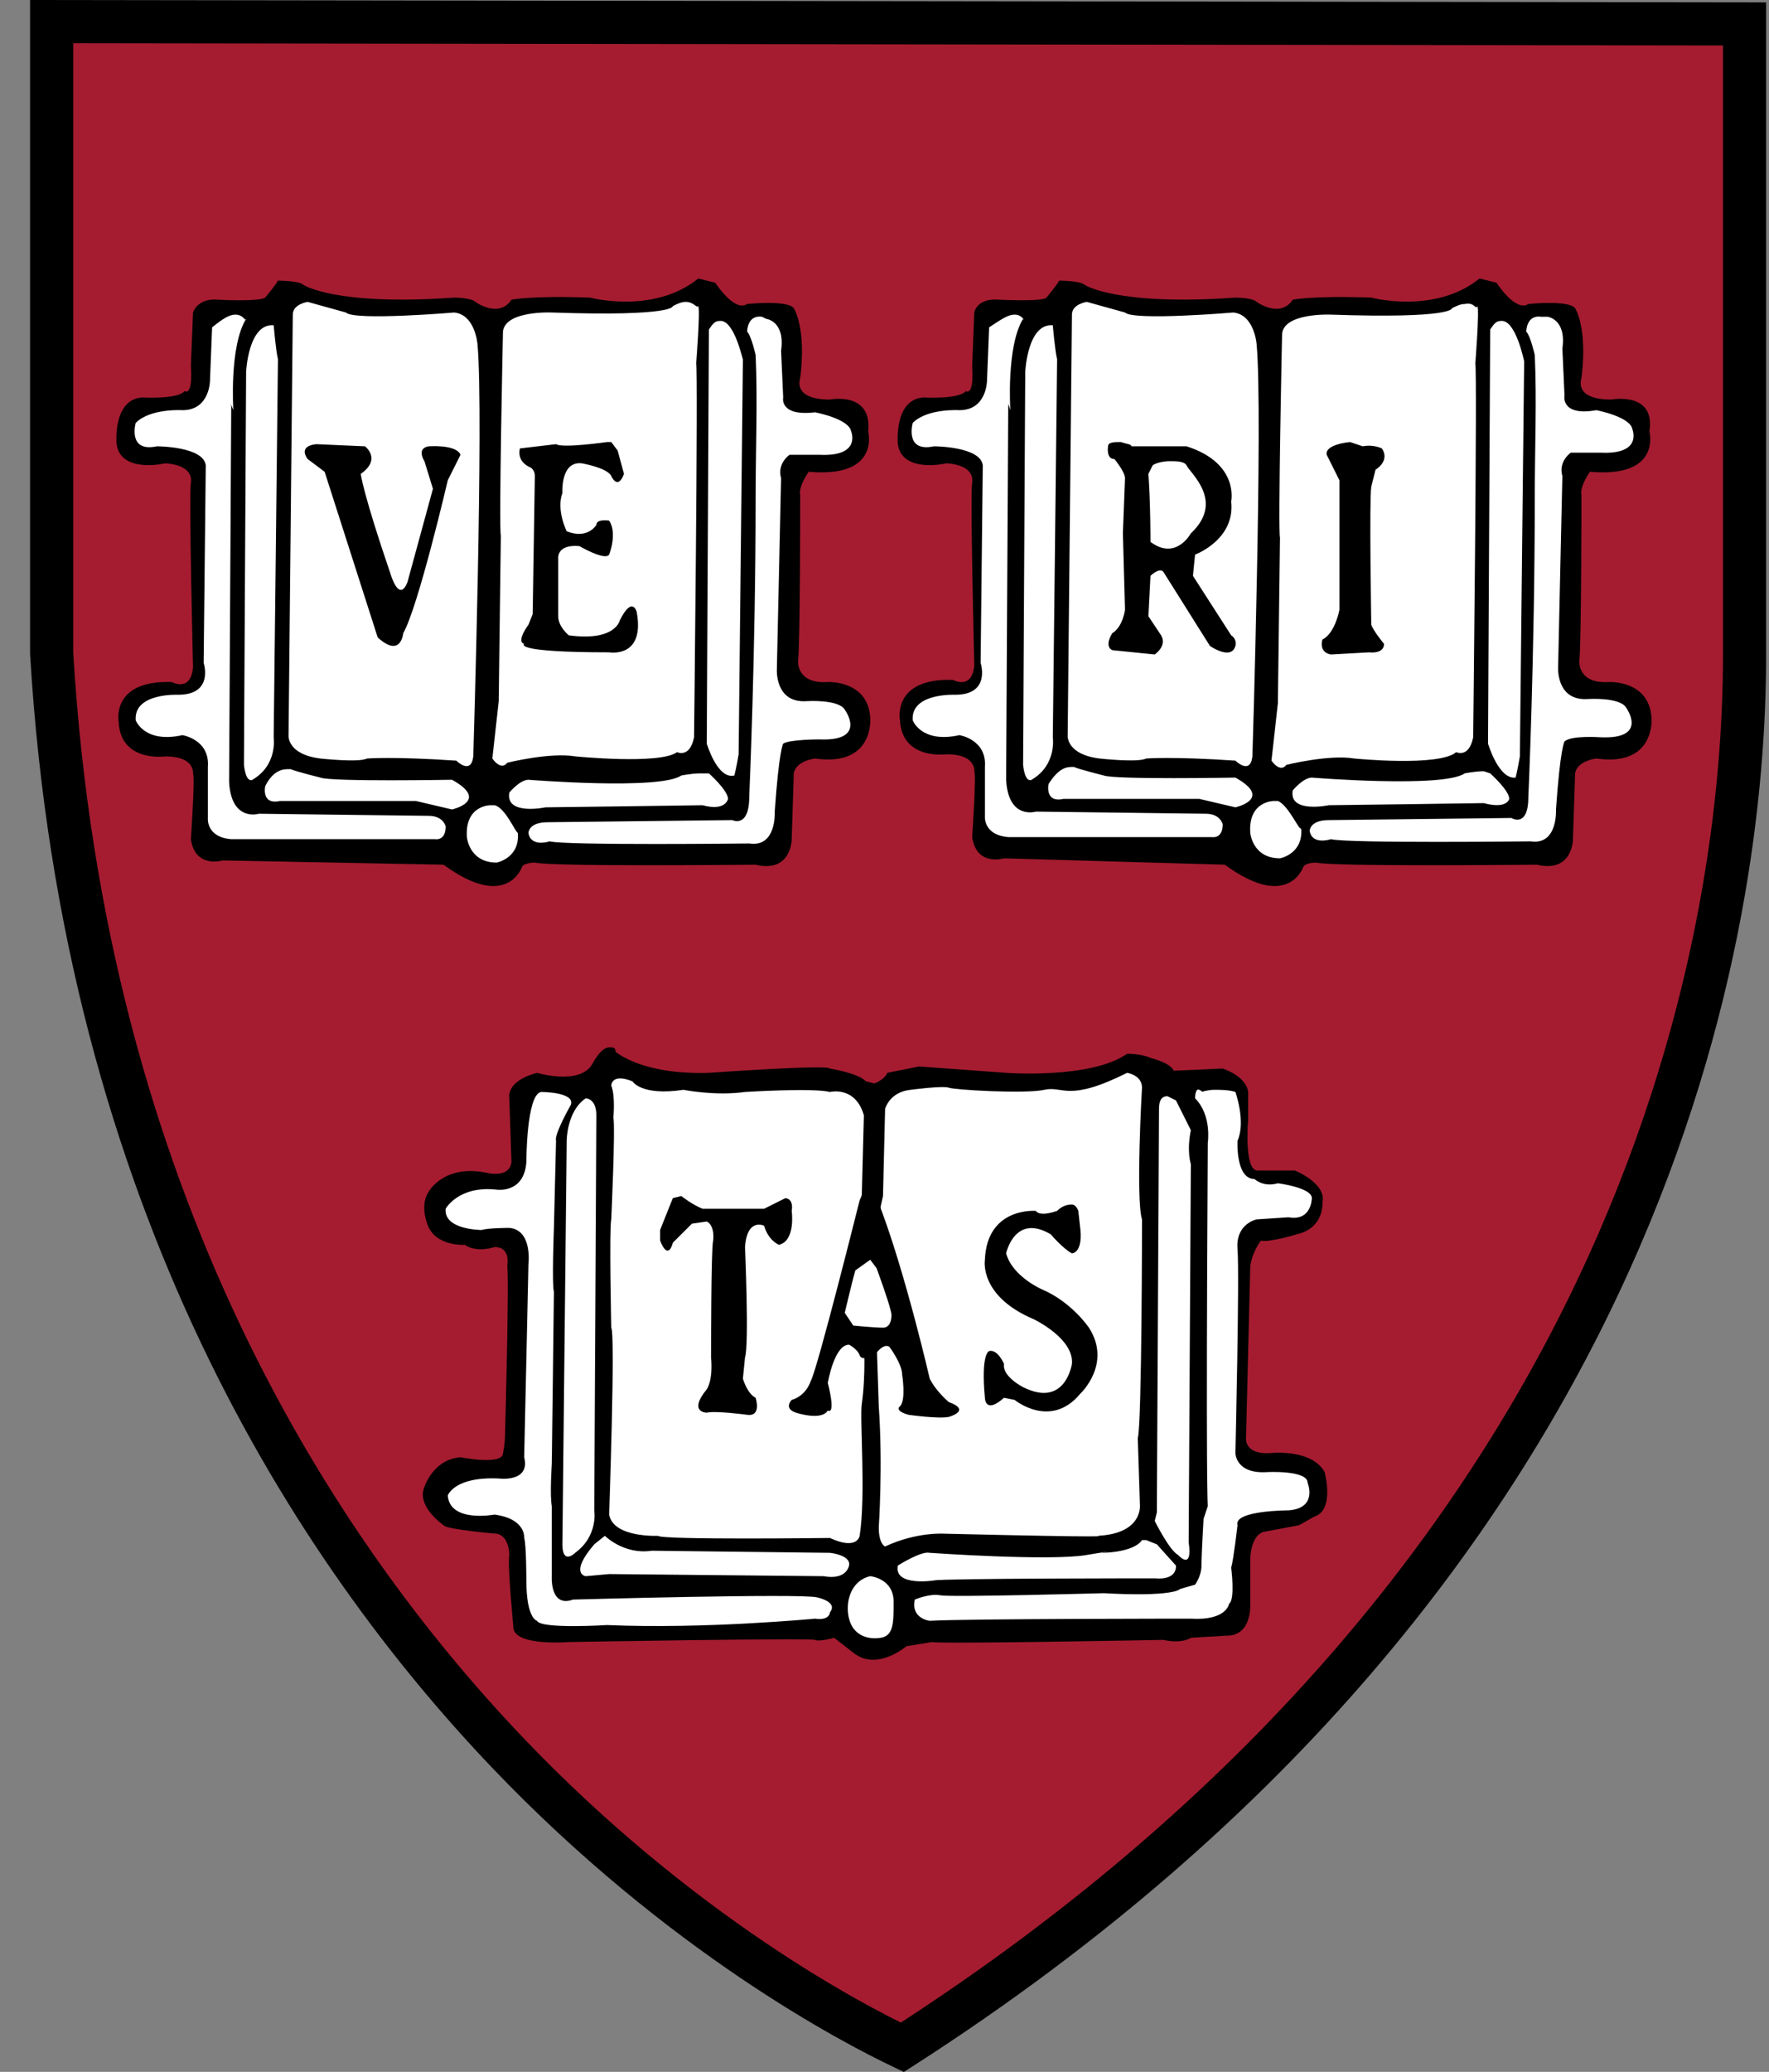<svg width="41" height="48" viewBox="0 0 41 48" fill="none" xmlns="http://www.w3.org/2000/svg">
<rect x="0" y="0" width="41" height="48" fill="#808080" stroke="none"/>
<path d="M11.756 40.596C7.37 35.996 1.953 27.854 1.197 15.134V0.501L40.433 0.554V15.204C40.433 21.095 38.537 36.111 20.913 47.431C19.797 46.898 15.8 44.835 11.756 40.596Z" fill="#A51C30" stroke="black"/>
<path d="M34.291 6.452C33.258 7.289 31.782 6.895 31.782 6.895C30.404 6.846 29.962 6.944 29.962 6.944C29.666 7.387 29.125 6.994 29.125 6.994C29.027 6.895 28.633 6.895 28.633 6.895C25.878 7.092 25.14 6.6 25.14 6.6C25.041 6.502 24.549 6.502 24.549 6.502C24.5 6.6 24.254 6.895 24.254 6.895C24.155 6.994 23.171 6.944 23.171 6.944C22.63 6.895 22.581 7.24 22.581 7.24L22.532 8.47C22.581 9.208 22.384 9.06 22.384 9.06C22.236 9.257 21.4 9.208 21.4 9.208C20.711 9.257 20.809 10.29 20.809 10.29C20.908 10.979 21.941 10.733 21.941 10.733C22.63 10.782 22.532 11.176 22.532 11.176C22.483 11.471 22.581 15.408 22.581 15.408C22.532 15.998 22.089 15.752 22.089 15.752C20.662 15.703 20.859 16.687 20.859 16.687C20.908 17.622 21.941 17.474 21.941 17.474C22.63 17.474 22.581 17.868 22.581 17.868C22.63 17.966 22.532 19.393 22.532 19.393C22.63 20.082 23.27 19.885 23.27 19.885L28.387 20.033C29.863 21.115 30.208 20.082 30.208 20.082C30.257 19.984 30.503 19.984 30.503 19.984C30.896 20.082 35.522 20.033 35.62 20.033C36.456 20.23 36.456 19.442 36.456 19.442L36.506 17.917C36.555 17.622 36.998 17.573 36.998 17.573C38.376 17.769 38.277 16.638 38.277 16.638C38.228 15.752 37.293 15.801 37.293 15.801C36.555 15.85 36.604 15.309 36.604 15.309C36.653 14.916 36.653 11.471 36.653 11.471C36.604 11.274 36.85 10.93 36.85 10.93C38.523 11.078 38.228 9.995 38.228 9.995C38.376 9.06 37.342 9.257 37.342 9.257C36.456 9.257 36.653 8.765 36.653 8.765C36.801 7.584 36.506 7.141 36.506 7.141C36.358 6.944 35.423 7.043 35.423 7.043C35.128 7.24 34.685 6.551 34.685 6.551L34.291 6.452ZM16.184 6.452C15.151 7.289 13.675 6.895 13.675 6.895C12.297 6.846 11.854 6.944 11.854 6.944C11.559 7.387 11.018 6.994 11.018 6.994C10.919 6.895 10.526 6.895 10.526 6.895C7.77 7.092 7.032 6.6 7.032 6.6C6.934 6.502 6.442 6.502 6.442 6.502C6.393 6.6 6.147 6.895 6.147 6.895C5.999 6.994 5.064 6.944 5.064 6.944C4.572 6.895 4.474 7.24 4.474 7.24L4.424 8.47C4.474 9.208 4.277 9.06 4.277 9.06C4.129 9.257 3.293 9.208 3.293 9.208C2.604 9.257 2.702 10.29 2.702 10.29C2.801 10.979 3.834 10.733 3.834 10.733C4.523 10.782 4.424 11.176 4.424 11.176C4.375 11.471 4.474 15.457 4.474 15.457C4.424 16.047 3.982 15.801 3.982 15.801C2.555 15.752 2.751 16.736 2.751 16.736C2.801 17.671 3.834 17.523 3.834 17.523C4.523 17.523 4.474 17.917 4.474 17.917C4.523 18.015 4.424 19.442 4.424 19.442C4.523 20.131 5.162 19.934 5.162 19.934L10.28 20.033C11.756 21.115 12.1 20.082 12.1 20.082C12.149 19.984 12.396 19.984 12.396 19.984C12.789 20.082 17.414 20.033 17.513 20.033C18.349 20.23 18.349 19.442 18.349 19.442L18.398 17.917C18.448 17.622 18.89 17.573 18.89 17.573C20.268 17.769 20.17 16.638 20.17 16.638C20.121 15.752 19.186 15.801 19.186 15.801C18.448 15.85 18.497 15.309 18.497 15.309C18.546 14.916 18.546 11.471 18.546 11.471C18.497 11.274 18.743 10.93 18.743 10.93C20.416 11.078 20.121 9.995 20.121 9.995C20.219 9.06 19.235 9.257 19.235 9.257C18.349 9.257 18.546 8.765 18.546 8.765C18.694 7.584 18.398 7.141 18.398 7.141C18.251 6.944 17.316 7.043 17.316 7.043C17.021 7.24 16.578 6.551 16.578 6.551L16.184 6.452ZM14.118 24.264C13.921 24.264 13.724 24.658 13.724 24.658C13.429 25.15 12.445 24.855 12.445 24.855C11.707 25.052 11.805 25.445 11.805 25.445L11.854 26.922C11.805 27.315 11.264 27.168 11.264 27.168C10.28 26.971 9.935 27.61 9.935 27.61C9.738 27.905 9.886 28.299 9.886 28.299C10.034 28.89 10.772 28.84 10.772 28.84C11.067 29.037 11.461 28.89 11.461 28.89C11.854 28.89 11.756 29.332 11.756 29.332C11.805 29.578 11.707 33.17 11.707 33.17C11.707 33.466 11.658 33.663 11.658 33.663C11.658 33.958 10.673 33.761 10.673 33.761C10.034 33.81 9.837 34.45 9.837 34.45C9.64 34.893 10.28 35.335 10.28 35.335C10.329 35.434 11.51 35.532 11.51 35.532C11.805 35.581 11.805 36.024 11.805 36.024C11.756 36.221 11.903 37.746 11.903 37.746C12.002 38.14 13.183 38.042 13.183 38.042C13.183 38.042 18.792 37.943 18.89 37.992C18.989 38.042 19.333 37.943 19.333 37.943L19.776 38.288C20.317 38.73 21.006 38.14 21.006 38.14L21.597 38.042C21.794 38.091 26.96 37.992 26.96 37.992C27.403 38.091 27.6 37.943 27.6 37.943L28.436 37.894C29.027 37.894 28.977 37.156 28.977 37.156V36.074C29.027 35.483 29.322 35.483 29.322 35.483L30.109 35.335L30.454 35.139C30.946 34.991 30.7 34.105 30.7 34.105C30.404 33.564 29.47 33.663 29.47 33.663C28.83 33.712 28.879 33.318 28.879 33.318L28.977 29.332C29.027 28.988 29.224 28.742 29.224 28.742C29.42 28.791 30.06 28.594 30.06 28.594C30.7 28.447 30.65 27.856 30.65 27.856C30.749 27.413 30.011 27.118 30.011 27.118H29.125C28.83 27.069 28.928 25.937 28.928 25.937V25.396C28.977 24.953 28.338 24.756 28.338 24.756L27.206 24.806C27.108 24.609 26.665 24.51 26.665 24.51C26.468 24.412 26.124 24.412 26.124 24.412C25.287 25.003 23.319 24.855 23.319 24.855L21.302 24.707L20.564 24.855C20.514 25.003 20.268 25.101 20.268 25.101L20.071 25.052C19.875 24.855 19.235 24.756 19.235 24.756C19.186 24.658 16.43 24.855 16.43 24.855C14.856 24.904 14.265 24.363 14.265 24.363C14.265 24.264 14.216 24.264 14.118 24.264Z" fill="black"/>
<path d="M7.131 6.994C7.131 6.994 6.786 7.043 6.786 7.289L6.688 17.031C6.688 17.031 6.639 17.474 7.426 17.573C7.426 17.573 8.312 17.671 8.508 17.573C8.508 17.573 9.099 17.523 10.575 17.622C10.575 17.622 10.919 17.966 10.969 17.523C10.969 17.523 11.215 9.601 11.067 7.978C11.067 7.978 11.018 7.289 10.526 7.24C10.526 7.24 8.213 7.436 8.016 7.24L7.131 6.994ZM25.189 6.994C25.189 6.994 24.844 7.043 24.844 7.289L24.746 17.031C24.746 17.031 24.697 17.474 25.484 17.573C25.484 17.573 26.37 17.671 26.566 17.573C26.566 17.573 27.157 17.523 28.633 17.622C28.633 17.622 28.977 17.966 29.027 17.523C29.027 17.523 29.273 9.601 29.125 7.978C29.125 7.978 29.076 7.289 28.584 7.24C28.584 7.24 26.271 7.436 26.074 7.24L25.189 6.994ZM15.889 6.994C15.791 6.994 15.692 7.043 15.594 7.092C15.594 7.092 15.643 7.338 12.789 7.24C12.789 7.24 11.707 7.19 11.657 7.683C11.657 7.683 11.559 12.258 11.608 12.406L11.559 16.244L11.411 17.573C11.411 17.573 11.608 17.868 11.756 17.671C11.756 17.671 12.74 17.425 13.33 17.523C13.33 17.523 15.299 17.72 15.692 17.425C15.692 17.425 15.987 17.573 16.086 17.081C16.086 17.081 16.184 8.568 16.135 8.421C16.135 8.421 16.233 7.19 16.184 7.092C16.135 7.141 16.086 6.994 15.889 6.994ZM33.947 7.043C33.849 7.043 33.75 7.092 33.652 7.141C33.652 7.141 33.701 7.387 30.847 7.289C30.847 7.289 29.765 7.24 29.715 7.732C29.715 7.732 29.617 12.308 29.666 12.455L29.617 16.293L29.469 17.622C29.469 17.622 29.666 17.917 29.814 17.72C29.814 17.72 30.798 17.474 31.388 17.573C31.388 17.573 33.357 17.769 33.75 17.425C33.75 17.425 34.045 17.573 34.144 17.081C34.144 17.081 34.242 8.568 34.193 8.421C34.193 8.421 34.291 7.19 34.242 7.092C34.193 7.19 34.193 6.994 33.947 7.043ZM5.458 7.289C5.31 7.289 5.162 7.387 4.916 7.584L4.867 8.814C4.867 8.814 4.867 9.503 4.228 9.503C4.228 9.503 3.489 9.454 3.145 9.798C3.145 9.798 2.948 10.487 3.637 10.34C3.637 10.34 4.72 10.34 4.769 10.782L4.72 15.358C4.72 15.358 4.966 16.096 4.129 16.096C4.129 16.096 3.096 16.047 3.145 16.687C3.145 16.687 3.342 17.228 4.228 17.031C4.228 17.031 4.867 17.13 4.818 17.769V18.95C4.818 18.95 4.769 19.393 5.359 19.442H10.083C10.083 19.442 10.329 19.492 10.329 19.147C10.329 19.147 10.28 18.901 9.935 18.901L5.999 18.852C5.999 18.852 5.359 19.049 5.31 18.114C5.31 18.114 5.359 9.552 5.359 9.405C5.31 9.257 5.408 9.503 5.408 9.503C5.408 9.503 5.31 8.027 5.704 7.387C5.704 7.486 5.654 7.289 5.458 7.289ZM23.516 7.289C23.368 7.289 23.221 7.387 22.925 7.584L22.876 8.814C22.876 8.814 22.876 9.503 22.236 9.503C22.236 9.503 21.498 9.454 21.154 9.798C21.154 9.798 20.957 10.487 21.646 10.34C21.646 10.34 22.728 10.34 22.778 10.782L22.728 15.358C22.728 15.358 22.974 16.096 22.138 16.096C22.138 16.096 21.105 16.047 21.154 16.687C21.154 16.687 21.351 17.228 22.236 17.031C22.236 17.031 22.876 17.13 22.827 17.769V18.901C22.827 18.901 22.778 19.344 23.368 19.393H28.092C28.092 19.393 28.338 19.442 28.338 19.098C28.338 19.098 28.288 18.852 27.944 18.852L24.008 18.803C24.008 18.803 23.368 19 23.319 18.065C23.319 18.065 23.368 9.503 23.368 9.355C23.319 9.208 23.417 9.503 23.417 9.503C23.417 9.503 23.319 8.027 23.712 7.387C23.762 7.486 23.712 7.289 23.516 7.289ZM17.66 7.338C17.316 7.289 17.316 7.683 17.316 7.683C17.414 7.781 17.513 8.224 17.513 8.224C17.562 9.257 17.513 10.438 17.513 11.521C17.513 15.162 17.365 18.458 17.365 18.458C17.365 19.196 16.971 19 16.971 19L12.691 19.049C12.248 19.049 12.248 19.295 12.248 19.295C12.297 19.639 12.74 19.492 12.74 19.492C13.134 19.59 17.365 19.541 17.365 19.541C18.005 19.639 17.956 18.803 17.956 18.803C18.054 17.376 18.152 17.228 18.152 17.228C18.3 17.13 18.989 17.13 18.989 17.13C20.121 17.179 19.579 16.441 19.579 16.441C19.432 16.195 18.694 16.244 18.694 16.244C17.956 16.293 18.005 15.506 18.005 15.506L18.103 11.078C18.005 10.733 18.3 10.536 18.3 10.536H18.989C19.973 10.586 19.727 9.995 19.727 9.995C19.678 9.7 18.89 9.552 18.89 9.552C18.054 9.651 18.152 9.208 18.152 9.208L18.103 8.125C18.202 7.436 17.759 7.387 17.759 7.387L17.66 7.338ZM35.718 7.338C35.374 7.289 35.374 7.683 35.374 7.683C35.472 7.781 35.571 8.224 35.571 8.224C35.62 9.257 35.571 10.438 35.571 11.521C35.571 15.162 35.423 18.458 35.423 18.458C35.423 19.196 35.03 18.95 35.03 18.95L30.798 19C30.355 19 30.355 19.246 30.355 19.246C30.404 19.59 30.847 19.442 30.847 19.442C31.241 19.541 35.472 19.492 35.472 19.492C36.112 19.59 36.063 18.753 36.063 18.753C36.161 17.327 36.26 17.179 36.26 17.179C36.407 17.031 37.096 17.081 37.096 17.081C38.228 17.13 37.687 16.392 37.687 16.392C37.539 16.146 36.801 16.195 36.801 16.195C36.063 16.244 36.112 15.457 36.112 15.457L36.211 11.028C36.112 10.684 36.407 10.487 36.407 10.487H37.096C38.08 10.536 37.834 9.946 37.834 9.946C37.785 9.651 36.998 9.503 36.998 9.503C36.161 9.651 36.26 9.159 36.26 9.159L36.211 8.076C36.309 7.387 35.866 7.338 35.866 7.338H35.718ZM16.676 7.436C16.578 7.436 16.529 7.486 16.43 7.633L16.381 17.228C16.381 17.228 16.627 18.065 17.021 17.966C17.021 17.966 17.07 17.769 17.119 17.474L17.218 8.322C17.218 8.371 17.021 7.387 16.676 7.436ZM34.783 7.436C34.685 7.436 34.636 7.486 34.538 7.633L34.488 17.228C34.488 17.228 34.734 18.065 35.128 18.015C35.128 18.015 35.177 17.819 35.226 17.523L35.325 8.371C35.325 8.371 35.128 7.387 34.783 7.436ZM24.401 7.535C23.811 7.486 23.762 8.617 23.762 8.617L23.712 17.72C23.762 18.163 23.909 18.065 23.909 18.065C24.5 17.72 24.401 17.081 24.401 17.081C24.401 17.081 24.5 8.47 24.5 8.322C24.451 8.125 24.401 7.535 24.401 7.535ZM6.343 7.535C5.753 7.486 5.704 8.617 5.704 8.617L5.654 17.72C5.704 18.163 5.851 18.065 5.851 18.065C6.442 17.72 6.343 17.081 6.343 17.081C6.343 17.081 6.442 8.47 6.442 8.322C6.393 8.125 6.343 7.535 6.343 7.535ZM24.844 17.769C24.746 17.769 24.549 17.769 24.303 18.163C24.303 18.163 24.205 18.606 24.647 18.508H27.797L28.633 18.704C28.633 18.704 29.519 18.508 28.633 18.015C28.633 18.015 25.828 18.065 25.582 17.966C25.582 17.966 24.992 17.819 24.893 17.769H24.844ZM6.688 17.819C6.589 17.819 6.343 17.819 6.147 18.212C6.147 18.212 6.048 18.655 6.491 18.557H9.64L10.476 18.753C10.476 18.753 11.362 18.557 10.476 18.065C10.476 18.065 7.672 18.114 7.426 18.015C7.426 18.015 6.835 17.868 6.737 17.819H6.688ZM34.39 17.868C34.193 17.868 33.947 17.917 33.947 17.917C33.455 18.262 30.404 18.015 30.404 18.015C30.207 18.015 29.962 18.311 29.962 18.311C29.863 18.852 30.798 18.655 30.798 18.655C30.995 18.655 34.39 18.606 34.39 18.606C34.931 18.753 34.98 18.508 34.98 18.508C34.98 18.311 34.538 17.917 34.538 17.917L34.39 17.868ZM16.233 17.917C16.037 17.917 15.791 17.966 15.791 17.966C15.299 18.311 12.248 18.065 12.248 18.065C12.051 18.065 11.805 18.36 11.805 18.36C11.707 18.901 12.642 18.704 12.642 18.704C12.838 18.704 16.283 18.655 16.283 18.655C16.824 18.803 16.873 18.508 16.873 18.508C16.873 18.311 16.43 17.917 16.43 17.917H16.233ZM29.617 18.557H29.519C29.519 18.557 28.928 18.557 28.977 19.295C28.977 19.295 29.027 19.885 29.666 19.885C29.666 19.885 30.207 19.787 30.158 19.196C30.109 19.246 29.863 18.655 29.617 18.557ZM11.461 18.655H11.362C11.362 18.655 10.772 18.655 10.821 19.393C10.821 19.393 10.87 19.984 11.51 19.984C11.51 19.984 12.051 19.885 12.002 19.295C11.953 19.295 11.707 18.704 11.461 18.655ZM26.123 24.855C24.746 25.544 24.647 25.15 24.205 25.248C23.762 25.347 22.089 25.248 21.99 25.199C21.843 25.15 21.105 25.248 21.105 25.248C20.613 25.298 20.514 25.691 20.514 25.691L20.465 27.709L20.367 28.152L20.17 28.299L19.973 27.709L20.022 25.839C19.825 25.15 19.235 25.298 19.235 25.298C18.841 25.199 17.267 25.298 17.267 25.298C16.578 25.396 15.84 25.248 15.84 25.248C14.856 25.396 14.659 25.052 14.659 25.052C14.167 24.855 14.167 25.15 14.167 25.15C14.265 25.396 14.216 25.888 14.216 25.888C14.265 26.134 14.167 28.25 14.167 28.25C14.118 28.447 14.167 30.759 14.167 30.759C14.265 30.907 14.118 35.089 14.118 35.089C14.216 35.631 15.249 35.581 15.249 35.581C15.348 35.68 19.235 35.631 19.235 35.631C19.875 35.926 19.924 35.581 19.924 35.581C20.071 34.647 19.924 32.875 19.973 32.531C20.071 31.842 20.022 31.104 20.022 31.104L20.317 31.055L20.367 32.58C20.465 33.958 20.367 35.385 20.367 35.385C20.367 35.778 20.514 35.828 20.514 35.828C21.252 35.483 21.892 35.532 21.892 35.532C26.074 35.631 25.435 35.581 25.435 35.581C26.517 35.532 26.419 34.843 26.419 34.843L26.37 33.318C26.468 32.974 26.468 28.25 26.468 28.25C26.32 27.758 26.468 25.199 26.468 25.199C26.468 24.904 26.123 24.855 26.123 24.855ZM28.141 25.248C27.993 25.248 27.846 25.298 27.846 25.298C27.846 25.298 27.895 25.298 27.797 25.248C27.698 25.199 27.698 25.445 27.698 25.445C28.092 25.839 27.993 26.479 27.993 26.479C27.944 34.597 27.993 34.893 27.993 34.893L27.895 35.188C27.895 35.188 27.846 36.024 27.846 36.27C27.846 36.516 27.698 36.713 27.698 36.713L27.354 36.812C27.108 37.008 25.582 36.91 25.582 36.91C25.582 36.91 22.04 37.008 21.794 36.959C21.547 36.91 21.203 37.058 21.203 37.058C21.105 37.5 21.547 37.55 21.547 37.55C22.384 37.5 27.6 37.5 27.6 37.5C28.436 37.55 28.485 37.156 28.485 37.156C28.633 37.058 28.535 36.319 28.535 36.319C28.584 36.172 28.682 35.335 28.682 35.335C28.584 34.991 29.863 34.991 29.863 34.991C30.552 34.942 30.306 34.351 30.306 34.351C30.306 34.056 29.371 34.105 29.371 34.105C28.633 34.154 28.633 33.663 28.633 33.663C28.633 33.663 28.731 29.529 28.682 28.939C28.633 28.348 29.125 28.25 29.125 28.25L29.863 28.201C30.404 28.299 30.404 27.758 30.404 27.758C30.404 27.512 29.617 27.413 29.617 27.413C29.273 27.512 29.076 27.315 29.076 27.315C28.633 27.315 28.682 26.429 28.682 26.429C28.879 25.987 28.633 25.298 28.633 25.298C28.485 25.248 28.288 25.248 28.141 25.248ZM12.543 25.298C12.199 25.347 12.199 26.922 12.199 26.922C12.149 27.66 11.51 27.561 11.51 27.561C10.624 27.463 10.329 28.004 10.329 28.004C10.28 28.496 11.165 28.496 11.165 28.496C11.313 28.447 11.805 28.447 11.805 28.447C12.346 28.496 12.248 29.283 12.248 29.283L12.149 33.761C12.297 34.351 11.559 34.253 11.559 34.253C10.526 34.204 10.378 34.647 10.378 34.647C10.427 35.286 11.461 35.089 11.461 35.089C12.199 35.188 12.149 35.631 12.149 35.631C12.199 35.778 12.199 36.615 12.199 36.615C12.199 37.5 12.445 37.55 12.445 37.55C12.543 37.746 14.068 37.648 14.068 37.648C16.332 37.746 18.89 37.5 18.89 37.5C19.235 37.55 19.235 37.353 19.235 37.353C19.432 37.107 18.94 37.008 18.94 37.008C18.595 36.91 13.281 37.058 13.281 37.058C12.74 37.254 12.789 36.516 12.789 36.516V34.893C12.74 34.647 12.789 33.908 12.789 33.908C12.789 33.908 12.838 30.071 12.838 29.923C12.789 29.775 12.838 28.447 12.838 28.447L12.887 26.429C12.838 26.282 13.232 25.593 13.232 25.593C13.33 25.298 12.543 25.298 12.543 25.298ZM27.058 25.396C26.96 25.396 26.862 25.445 26.862 25.691L26.812 35.04L26.763 35.237C26.763 35.237 27.108 35.926 27.304 36.024C27.304 36.024 27.649 36.418 27.55 35.729L27.6 26.971C27.6 26.971 27.501 26.675 27.6 26.183L27.255 25.494L27.058 25.396ZM13.576 25.445C13.134 25.741 13.134 26.429 13.134 26.429L13.035 35.778C13.035 36.27 13.33 35.975 13.33 35.975C13.872 35.581 13.773 34.991 13.773 34.991L13.822 25.839C13.822 25.445 13.576 25.445 13.576 25.445ZM14.019 35.581L13.773 35.778C13.183 36.467 13.576 36.516 13.576 36.516L14.118 36.467L19.087 36.516C19.628 36.615 19.678 36.27 19.678 36.27C19.727 36.024 19.235 35.975 19.235 35.975L15.102 35.926C14.462 36.024 14.019 35.581 14.019 35.581ZM26.566 35.68H26.468C26.271 35.975 25.533 35.975 25.533 35.975C25.533 35.975 26.074 35.877 25.189 36.024C24.352 36.172 21.547 35.975 21.547 35.975C21.351 35.926 20.809 36.27 20.809 36.27C20.711 36.762 21.646 36.615 21.646 36.615C21.794 36.566 26.763 36.566 26.763 36.566C27.304 36.615 27.255 36.27 27.255 36.27L26.812 35.778L26.566 35.68ZM20.17 36.516C19.727 36.615 19.579 37.107 19.678 37.5C19.776 37.894 20.121 37.992 20.416 37.943C20.711 37.894 20.711 37.599 20.711 37.107C20.711 36.566 20.17 36.516 20.17 36.516Z" fill="white"/>
<path d="M31.29 10.241C31.29 10.241 30.7 10.29 30.749 10.536L31.044 11.127V14.128C31.044 14.128 30.946 14.67 30.65 14.817C30.65 14.817 30.552 15.113 30.847 15.162L31.733 15.113C31.733 15.113 32.077 15.162 32.077 14.916C32.077 14.916 31.831 14.62 31.782 14.473C31.782 14.473 31.733 11.57 31.782 11.274L31.881 10.881C31.881 10.881 32.225 10.684 32.028 10.389C32.028 10.389 31.831 10.29 31.585 10.34L31.29 10.241ZM14.167 10.241H14.069C14.069 10.241 13.035 10.389 12.888 10.29L12.051 10.389C12.051 10.389 11.953 10.684 12.297 10.832C12.297 10.832 12.396 10.881 12.396 11.028L12.346 14.227L12.248 14.473C12.248 14.473 11.953 14.866 12.149 14.916C12.149 14.916 11.854 15.113 14.118 15.113C14.118 15.113 14.954 15.26 14.757 14.178C14.757 14.178 14.659 13.784 14.364 14.374C14.364 14.374 14.265 14.866 13.183 14.719C13.183 14.719 12.937 14.522 12.937 14.276V12.947C12.937 12.947 12.888 12.603 13.429 12.652C13.429 12.652 14.019 12.997 14.118 12.849C14.118 12.849 14.315 12.357 14.118 12.062C14.118 12.062 13.822 12.013 13.822 12.16C13.822 12.16 13.626 12.505 13.134 12.308C13.134 12.308 12.888 11.816 13.035 11.422C13.035 11.422 12.986 10.684 13.478 10.733C13.478 10.733 14.069 10.832 14.167 11.028C14.167 11.028 14.315 11.373 14.462 10.979L14.315 10.438L14.167 10.241ZM25.976 10.241C25.828 10.241 25.681 10.241 25.681 10.34C25.681 10.34 25.631 10.635 25.828 10.635C25.828 10.635 26.074 10.93 26.074 11.078L26.025 12.357L26.074 14.128C26.074 14.128 26.025 14.522 25.779 14.67C25.779 14.67 25.582 14.965 25.779 15.063L26.763 15.162C26.763 15.162 27.058 14.965 26.911 14.719L26.616 14.276L26.665 13.341C26.665 13.341 26.862 13.144 26.96 13.243L28.043 14.965C28.043 14.965 28.535 15.309 28.633 14.965C28.633 14.965 28.682 14.817 28.535 14.719L27.649 13.341L27.698 12.849C27.698 12.849 28.633 12.505 28.535 11.619C28.535 11.619 28.731 10.733 27.501 10.34H26.222C26.222 10.29 26.124 10.29 25.976 10.241ZM7.327 10.29C6.885 10.34 7.131 10.635 7.131 10.635L7.524 10.93C7.573 11.078 8.754 14.768 8.754 14.768C9.296 15.26 9.345 14.67 9.345 14.67C9.689 14.079 10.378 11.127 10.378 11.127L10.673 10.536C10.575 10.29 9.935 10.34 9.935 10.34C9.64 10.389 9.837 10.684 9.837 10.684L10.034 11.324L9.443 13.489C9.246 13.981 9.05 13.292 9.05 13.292C8.41 11.422 8.361 10.979 8.361 10.979C8.853 10.635 8.459 10.34 8.459 10.34L7.327 10.29ZM27.108 10.684C27.255 10.684 27.452 10.684 27.501 10.783C27.6 10.979 28.387 11.619 27.6 12.357C27.6 12.357 27.255 12.997 26.665 12.554C26.665 12.554 26.665 11.619 26.616 10.979L26.714 10.783C26.763 10.733 26.96 10.684 27.108 10.684ZM20.219 27.364C20.071 27.315 20.022 27.61 19.924 27.807C19.924 27.807 18.94 31.744 18.792 31.99C18.792 31.99 18.694 32.334 18.349 32.432C18.349 32.432 18.152 32.629 18.448 32.728C18.448 32.728 19.038 32.925 19.186 32.678C19.186 32.678 19.383 32.826 19.186 32.039C19.186 32.039 19.333 31.153 19.678 31.153C19.678 31.153 19.875 31.252 19.924 31.399C19.973 31.547 20.268 31.399 20.268 31.399C20.268 31.399 20.465 31.104 20.613 31.202C20.613 31.202 20.908 31.596 20.908 31.842C20.908 31.842 21.006 32.432 20.859 32.58C20.859 32.58 20.711 32.678 21.055 32.777C21.055 32.777 21.744 32.875 21.99 32.826C21.99 32.826 22.532 32.678 21.99 32.482C21.99 32.482 21.695 32.236 21.548 31.94C21.548 31.94 21.006 29.579 20.416 28.004C20.416 28.004 20.367 27.709 20.17 27.561L20.219 27.364ZM15.791 27.709L15.594 27.758L15.299 28.496V28.742C15.495 29.234 15.594 28.791 15.594 28.791L16.037 28.349L16.381 28.299C16.578 28.398 16.529 28.742 16.529 28.742C16.48 28.89 16.48 31.448 16.48 31.448C16.529 31.99 16.381 32.186 16.381 32.186C15.938 32.728 16.381 32.728 16.381 32.728C16.578 32.678 17.316 32.777 17.316 32.777C17.66 32.826 17.513 32.383 17.513 32.383C17.316 32.285 17.218 31.94 17.218 31.94L17.267 31.448C17.365 31.153 17.267 28.89 17.267 28.89C17.316 28.201 17.71 28.398 17.71 28.398C17.808 28.742 18.054 28.84 18.054 28.84C18.448 28.742 18.349 28.053 18.349 28.053C18.398 27.758 18.202 27.758 18.202 27.758L17.71 28.004H16.283C16.037 27.906 15.791 27.709 15.791 27.709ZM24.844 27.906C24.795 27.906 24.647 27.906 24.5 28.053C24.5 28.053 24.106 28.201 24.008 28.053C24.008 28.053 22.876 27.955 22.827 29.185C22.827 29.185 22.679 30.021 23.959 30.563C23.959 30.563 24.893 31.006 24.844 31.596C24.844 31.596 24.697 32.629 23.713 32.137C23.713 32.137 23.221 31.891 23.27 31.596C23.27 31.596 23.122 31.252 22.925 31.301C22.925 31.301 22.729 31.35 22.827 32.383C22.827 32.383 22.827 32.777 23.27 32.383L23.516 32.432C23.516 32.432 24.352 33.121 25.041 32.285C25.041 32.285 25.779 31.596 25.238 30.759C25.238 30.759 24.844 30.169 24.155 29.874C24.155 29.874 23.466 29.579 23.319 29.037C23.319 29.037 23.516 28.102 24.352 28.595C24.352 28.595 24.647 28.939 24.844 29.037C24.844 29.037 25.09 29.037 25.041 28.496L24.992 28.053C24.992 28.053 24.943 27.906 24.844 27.906ZM20.17 29.185L20.317 29.382C20.317 29.382 20.662 30.317 20.662 30.464C20.662 30.612 20.613 30.759 20.465 30.759C20.268 30.759 19.776 30.71 19.776 30.71L19.579 30.415C19.579 30.415 19.776 29.579 19.825 29.431L20.17 29.185Z" fill="black"/>
</svg>
